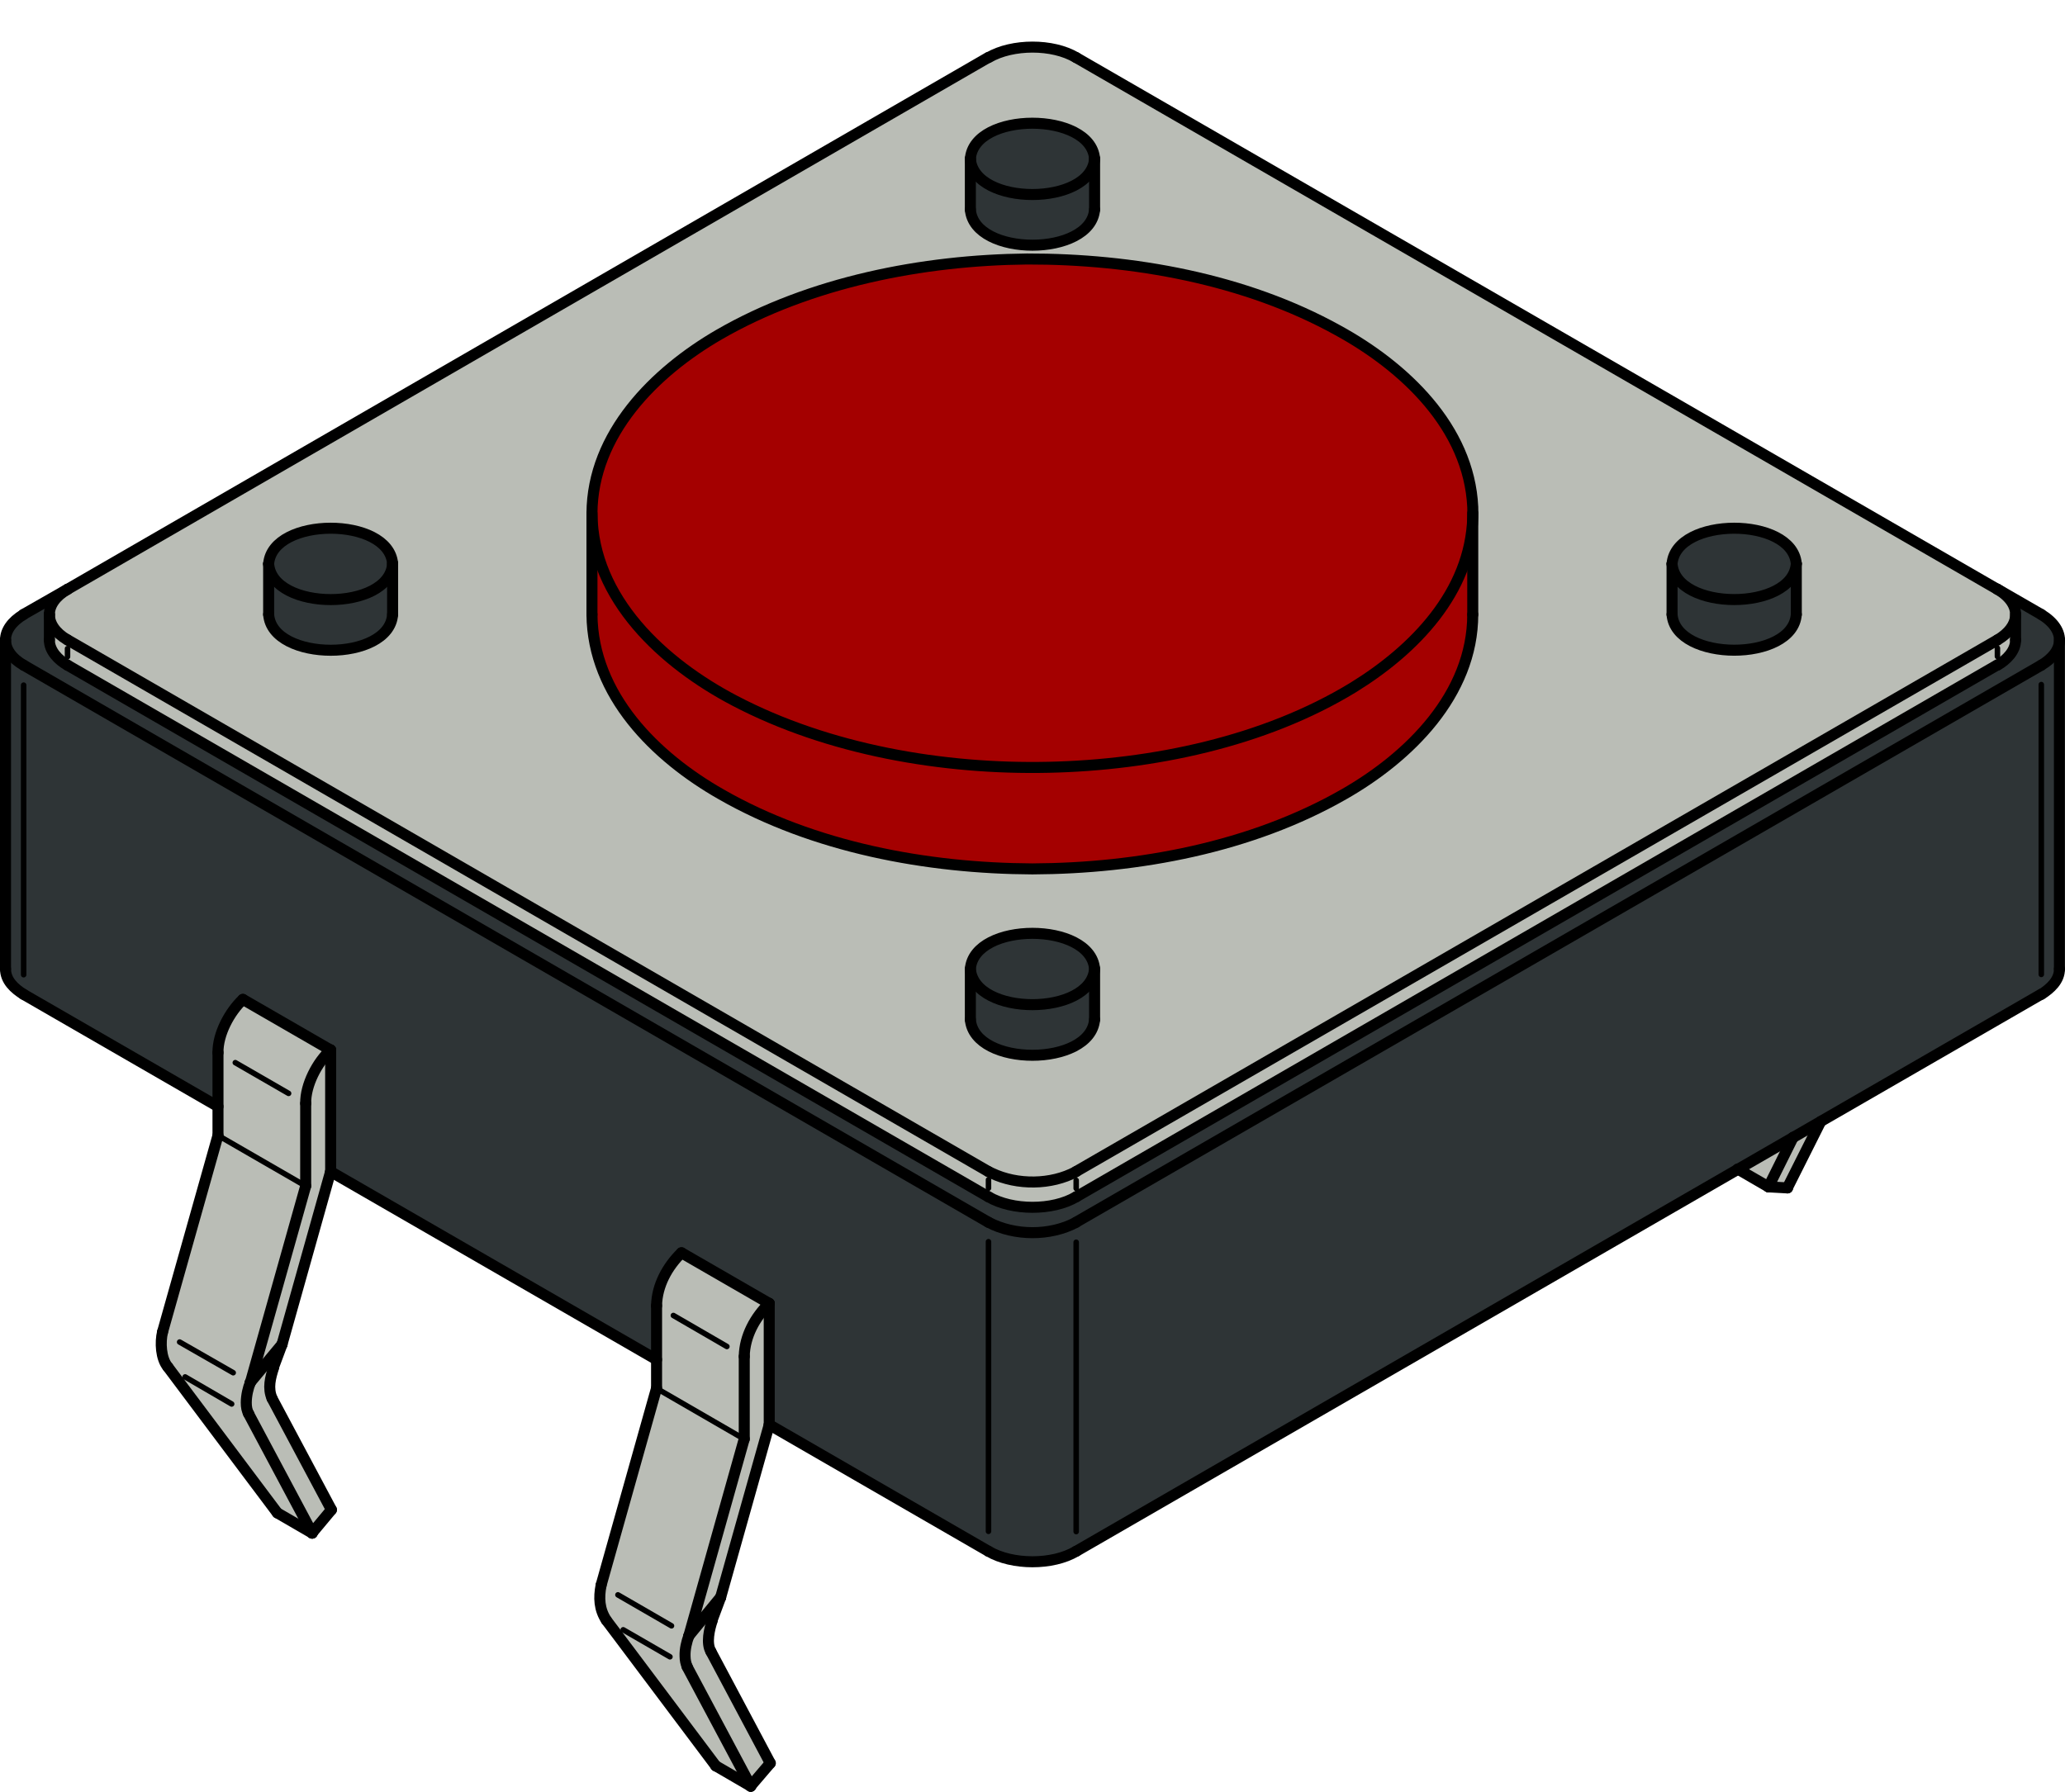 <?xml version="1.0" encoding="UTF-8" standalone="no"?>
<!-- Created with Inkscape (http://www.inkscape.org/) -->

<svg
   xmlns:dc="http://purl.org/dc/elements/1.1/"
   xmlns:cc="http://creativecommons.org/ns#"
   xmlns:rdf="http://www.w3.org/1999/02/22-rdf-syntax-ns#"
   xmlns:svg="http://www.w3.org/2000/svg"
   xmlns="http://www.w3.org/2000/svg"
   version="1.1"
   width="374.65"
   height="325.15"
   viewBox="0 0 374.65 325.15"
   id="Layer_1"
   xml:space="preserve"
   style="overflow:visible"><defs
     id="defs3651"><filter
       color-interpolation-filters="sRGB"
       id="filter4492"><feGaussianBlur
         id="feGaussianBlur4494"
         stdDeviation="5"
         result="result91" /><feComposite
         in2="result91"
         operator="over"
         in="SourceGraphic"
         id="feComposite4496" /></filter><filter
       color-interpolation-filters="sRGB"
       id="filter4498"><feGaussianBlur
         id="feGaussianBlur4500"
         stdDeviation="5"
         result="result91" /><feComposite
         in2="result91"
         operator="over"
         in="SourceGraphic"
         id="feComposite4502" /></filter></defs><path
     d="m 325.899,102.31 v 9.2 c -0.64,8.67 -21.909,8.62 -22.54,0 v -9.2 c 0.641,8.65 21.901,8.67 22.54,0 z"
     id="path3661"
     style="fill:#a06e6e" /><path
     d="m 325.899,102.27 v 0.04 c -0.64,8.67 -21.899,8.65 -22.54,0 0.721,-8.58 21.75,-8.62 22.54,-0.04 z"
     id="path3663"
     style="fill:#a06e6e" /><path
     d="m 325.899,102.31 v 9.2 c -0.64,8.67 -21.909,8.62 -22.54,0 v -9.2 c 0.641,8.65 21.901,8.67 22.54,0 z"
     id="path3665"
     style="fill:#2e3436" /><path
     d="m 325.899,102.27 v 0.04 c -0.64,8.67 -21.899,8.65 -22.54,0 0.721,-8.58 21.75,-8.62 22.54,-0.04 z"
     id="path3667"
     style="fill:#2e3436" /><path
     d="m 198.59,175.83 v 9.2 c -0.74,8.62 -21.8,8.64 -22.54,0 v -9.2 c 0.73,8.67 21.82,8.63 22.54,0 z"
     id="path3669"
     style="fill:#2e3436" /><path
     d="m 176.05,175.83 c 0.72,-8.62 21.82,-8.6 22.54,0 -0.72,8.63 -21.81,8.67 -22.54,0 z"
     id="path3671"
     style="fill:#2e3436" /><path
     d="m 267.2,93.87 v 17.64 c -0.011,14.55 -11.57,25.9 -23.4,32.64 -16.81,9.62 -37.29,13.45 -56.5,13.53 -19.19,-0.09 -39.68,-3.91 -56.46,-13.53 -11.94,-6.79 -23.31,-18.02 -23.44,-32.64 V 93.17 c 0.12,15.53 13.07,27.27 25.87,33.97 17.03,8.94 37.88,12.52 56.98,12.1 18.72,-0.4 39.149,-4.64 55.27,-14.49 11.07,-6.82 21.27,-17.28 21.68,-30.88 z"
     id="path3673"
     style="fill:#a40000;filter:url(#filter4492)" /><path
     d="m 71.23,102.31 v 9.2 c -0.59,8.66 -21.86,8.65 -22.49,0 v -9.2 c 0.64,8.66 21.88,8.67 22.49,0 z"
     id="path3675"
     style="fill:#2e3436" /><path
     d="m 71.23,102.27 v 0.04 c -0.61,8.67 -21.85,8.66 -22.49,0 0.7,-8.59 21.76,-8.61 22.49,-0.04 z"
     id="path3677"
     style="fill:#2e3436" /><path
     d="m 365.68,116.13 c 0.03,1.98 -1.66,3.66 -3.27,4.57 l -0.021,-0.04 -167.14,96.53 c -4.28,2.55 -11.61,2.52 -15.91,0 l -0.68,-0.391 0.68,-1.18 v -1.53 l 0.58,-1.2 c 4.66,2.221 10.77,2.16 15.3,-0.26 l -0.01,-0.02 167.18,-96.48 c 2.061,-1.22 3.16,-2.75 3.29,-4.3 v 4.301 z"
     id="path3679"
     style="fill:#babdb6" /><path
     d="m 59.99,190.55 -15.92,-9.189 c -2.41,2.26 -4.58,6.29 -4.52,9.67 v 9.77 l -35.26,-20.351 c -1.67,-1.05 -3.28,-2.49 -3.29,-4.62 v -59.69 c 0,1.65 1.09,3.3 3.29,4.57 L 179.34,221.81 c 4.72,2.49 11.16,2.53 15.88,0.021 l -0.01,-0.021 175.14,-101.1 c 2.061,-1.23 3.16,-2.73 3.29,-4.26 v 59.38 c 0.021,2.09 -1.66,3.57 -3.27,4.61 l -0.021,-0.03 -40.02,23.1 v 0.01 l -5.021,2.9 -9.979,5.76 -120.08,69.33 c -4.28,2.55 -11.61,2.53 -15.91,0 l -39.78,-22.97 v -22.01 l -15.92,-9.19 c -2.56,2.5 -4.45,5.93 -4.52,9.57 0,0.02 0,0.03 0,0.05 v 9.771 l -59.129,-34.121 v -0.04 -22.02 z"
     id="path3681"
     style="fill:#a06e6e" /><polygon
     points="337.69,215.57 334.26,215.38 338.719,206.42 343.74,203.52 "
     transform="translate(-13.41,2.713848e-4)"
     id="polygon3683"
     style="fill:#babdb6" /><polygon
     points="328.74,212.18 338.719,206.42 334.26,215.38 "
     transform="translate(-13.41,2.713848e-4)"
     id="polygon3685"
     style="fill:#babdb6" /><path
     d="m 198.59,28.84 v 9.2 c -0.72,8.6 -21.82,8.62 -22.54,0 v -9.2 c 0.72,8.63 21.82,8.6 22.54,0 z"
     id="path3687"
     style="fill:#a06e6e" /><path
     d="m 198.59,28.8 v 0.04 c -0.72,8.6 -21.82,8.63 -22.54,0 0.64,-8.65 21.84,-8.62 22.54,-0.04 z"
     id="path3689"
     style="fill:#a06e6e" /><path
     d="m 198.59,175.83 c -0.72,-8.6 -21.82,-8.62 -22.54,0 v 9.2 c 0.74,8.64 21.8,8.62 22.54,0 v -9.2 z M 176.05,38.04 c 0.72,8.62 21.82,8.6 22.54,0 v -9.2 -0.04 c -0.7,-8.58 -21.9,-8.61 -22.54,0.04 v 9.2 z m 189.63,73.79 c -0.13,1.55 -1.229,3.08 -3.29,4.3 l -167.18,96.48 0.01,0.02 c -4.53,2.42 -10.64,2.48 -15.3,0.26 -0.2,-0.08 -0.39,-0.18 -0.58,-0.279 L 12.2,116.08 l -0.01,0.01 c -2.16,-1.29 -3.23,-2.93 -3.23,-4.57 v -0.01 c 0,-1.65 1.1,-3.29 3.29,-4.57 l 167.09,-96.53 0.02,0.03 c 4.3,-2.51 11.62,-2.54 15.89,0.01 l 167.14,96.49 c 2.33,1.36 3.43,3.14 3.29,4.89 z M 186.34,47 c -18.94,0.2 -39.34,4.17 -55.88,13.72 -11.71,6.78 -23,18.04 -23.06,32.45 v 18.34 c 0.13,14.62 11.5,25.85 23.44,32.64 16.78,9.62 37.27,13.44 56.46,13.53 19.21,-0.08 39.69,-3.91 56.5,-13.53 11.83,-6.74 23.39,-18.09 23.4,-32.64 V 93.87 c 0.02,-0.61 0.02,-1.23 0,-1.85 -0.681,-14.5 -12.48,-25.51 -24.44,-32.06 -16.861,-9.35 -37.3,-13 -56.42,-12.96 z m 139.559,64.51 v -9.2 -0.04 c -0.79,-8.58 -21.819,-8.54 -22.54,0.04 v 9.2 c 0.631,8.62 21.901,8.67 22.54,0 z m -254.669,0 v -9.2 -0.04 c -0.73,-8.57 -21.79,-8.55 -22.49,0.04 v 9.2 c 0.63,8.65 21.9,8.66 22.49,0 z"
     id="path3691"
     style="fill:#a06e6e" /><path
     d="m 135.03,246.11 c 0.07,-3.641 1.96,-7.07 4.53,-9.58 v 22.01 l -8.81,31.31 h -0.01 l -5.76,7 10.04,-35.699 0.01,0.01 v -0.04 -14.96 c 0,-0.021 0,-0.031 0,-0.051 z"
     id="path3693"
     style="fill:#babdb6" /><path
     d="m 139.56,236.53 c -2.57,2.51 -4.46,5.939 -4.53,9.58 0,0.02 0,0.029 0,0.05 v 14.96 l -0.01,0.03 -15.9,-9.2 v -0.03 -5.189 -9.771 c 0,-0.02 0,-0.03 0,-0.05 0.07,-3.641 1.96,-7.07 4.52,-9.57 l 15.92,9.19 z"
     id="path3695"
     style="fill:#babdb6" /><path
     d="m 124.67,302.48 11.53,21.63 -0.01,0.02 -6.33,-3.68 -17.91,-23.85 1.12,-0.84 8.48,4.9 2.74,-0.101 c 0.01,0.681 0.13,1.341 0.4,1.91 l -0.02,0.011 z"
     id="path3697"
     style="fill:#babdb6" /><path
     d="m 124.98,296.85 5.76,-7 h 0.01 l -0.01,0.04 -1.56,4.181 0.04,0.02 c -0.52,1.54 -1.13,4.11 -0.24,5.62 l 10.77,20.25 -3.55,4.15 -11.53,-21.63 0.02,-0.011 c -0.27,-0.569 -0.39,-1.229 -0.4,-1.91 -0.05,-1.28 0.29,-2.65 0.69,-3.71 z"
     id="path3699"
     style="fill:#babdb6" /><path
     d="m 124.98,296.85 c -0.4,1.061 -0.74,2.431 -0.69,3.71 l -2.74,0.101 -8.48,-4.9 -1.12,0.84 -1.93,-2.56 c -1.31,-1.99 -1.41,-4.1 -0.96,-6.38 l 10.05,-35.72 0.01,0.01 15.9,9.2 -10.04,35.699 z"
     id="path3701"
     style="fill:#babdb6" /><path
     d="m 59.99,190.55 v 22.021 l -8.82,31.39 -5.73,6.87 10.02,-35.6 v -15 c -0.06,-3.341 2.09,-7.471 4.53,-9.681 z"
     id="path3703"
     style="fill:#babdb6" /><path
     d="m 44.07,181.36 15.92,9.189 c -2.44,2.21 -4.59,6.34 -4.53,9.681 v 15 l -15.91,-9.19 v -5.24 -9.77 c -0.06,-3.38 2.11,-7.41 4.52,-9.67 z"
     id="path3705"
     style="fill:#babdb6" /><path
     d="m 49.61,248.14 0.04,0.021 c -0.6,1.87 -1.1,3.72 -0.29,5.62 l 10.77,20.2 -3.5,4.199 -11.53,-21.63 0.02,-0.01 c -0.32,-0.521 -0.44,-1.23 -0.44,-2 0,-1.29 0.35,-2.73 0.73,-3.62 l 0.03,-0.09 5.73,-6.87 -1.56,4.18 z"
     id="path3707"
     style="fill:#babdb6" /><path
     d="m 45.44,250.83 -0.03,0.09 c -0.38,0.89 -0.73,2.33 -0.73,3.62 l -2.65,0.24 -8.44,-4.91 -1.14,0.86 -2,-2.671 c -1.28,-1.54 -1.41,-4.47 -0.96,-6.34 l 10.06,-35.68 15.91,9.19 -10.02,35.601 z"
     id="path3709"
     style="fill:#babdb6" /><path
     d="m 45.1,256.55 11.53,21.63 -0.01,0.021 -6.3,-3.65 -17.87,-23.821 1.14,-0.86 8.44,4.91 2.65,-0.24 c 0,0.77 0.12,1.479 0.44,2 l -0.02,0.01 z"
     id="path3711"
     style="fill:#babdb6" /><path
     d="m 8.96,111.51 v 0.01 4.61 c -0.03,1.99 1.67,3.67 3.29,4.58 l 166.41,96.09 0.68,0.391 c 4.3,2.52 11.63,2.55 15.91,0 l 167.14,-96.53 0.021,0.04 c 1.609,-0.91 3.3,-2.59 3.27,-4.57 v -4.3 c 0.141,-1.75 -0.96,-3.53 -3.29,-4.89 l 0.01,-0.02 7.95,4.59 c 2.33,1.43 3.431,3.2 3.29,4.94 -0.13,1.53 -1.229,3.03 -3.29,4.26 l -175.14,101.1 0.01,0.021 c -4.72,2.51 -11.16,2.47 -15.88,-0.021 L 4.29,120.71 c -2.2,-1.27 -3.29,-2.92 -3.29,-4.57 v -0.01 c 0,-1.65 1.09,-3.3 3.25,-4.6 l -0.01,-0.02 L 12.25,106.94 c -2.19,1.28 -3.29,2.92 -3.29,4.57 z"
     id="path3713"
     style="fill:#a06e6e" /><path
     d="m 12.2,116.08 167.14,96.53 c 0.19,0.1 0.38,0.199 0.58,0.279 l -0.58,1.2 v 1.53 l -0.68,1.18 -166.41,-96.089 c -1.62,-0.91 -3.32,-2.59 -3.29,-4.58 v -4.61 c 0,1.64 1.07,3.28 3.23,4.57 l 0.01,-0.01 z"
     id="path3715"
     style="fill:#a06e6e" /><path
     d="m 12.2,116.08 167.14,96.53 c 0.19,0.1 0.38,0.199 0.58,0.279 l -0.58,1.2 v 1.53 l -0.68,1.18 -166.41,-96.089 c -1.62,-0.91 -3.32,-2.59 -3.29,-4.58 v -4.61 c 0,1.64 1.07,3.28 3.23,4.57 l 0.01,-0.01 z"
     id="path3717"
     style="fill:#babdb6" /><path
     d="m 59.99,190.55 -15.92,-9.189 c -2.41,2.26 -4.58,6.29 -4.52,9.67 v 9.77 l -35.26,-20.351 c -1.67,-1.05 -3.28,-2.49 -3.29,-4.62 v -59.69 c 0,1.65 1.09,3.3 3.29,4.57 L 179.34,221.81 c 4.72,2.49 11.16,2.53 15.88,0.021 l -0.01,-0.021 175.14,-101.1 c 2.061,-1.23 3.16,-2.73 3.29,-4.26 v 59.38 c 0.021,2.09 -1.66,3.57 -3.27,4.61 l -0.021,-0.03 -40.02,23.1 v 0.01 l -5.021,2.9 -9.979,5.76 -120.08,69.33 c -4.28,2.55 -11.61,2.53 -15.91,0 l -39.78,-22.97 v -22.01 l -15.92,-9.19 c -2.56,2.5 -4.45,5.93 -4.52,9.57 0,0.02 0,0.03 0,0.05 v 9.771 l -59.129,-34.121 v -0.04 -22.02 z"
     id="path3719"
     style="fill:#2e3436" /><polygon
     points="337.69,215.57 334.26,215.38 338.719,206.42 343.74,203.52 "
     transform="translate(-13.41,2.713848e-4)"
     id="polygon3721"
     style="fill:#babdb6" /><polygon
     points="328.74,212.18 338.719,206.42 334.26,215.38 "
     transform="translate(-13.41,2.713848e-4)"
     id="polygon3723"
     style="fill:#babdb6" /><path
     d="m 198.59,28.84 v 9.2 c -0.72,8.6 -21.82,8.62 -22.54,0 v -9.2 c 0.72,8.63 21.82,8.6 22.54,0 z"
     id="path3725"
     style="fill:#2e3436" /><path
     d="m 198.59,28.8 v 0.04 c -0.72,8.6 -21.82,8.63 -22.54,0 0.64,-8.65 21.84,-8.62 22.54,-0.04 z"
     id="path3727"
     style="fill:#2e3436" /><path
     d="m 198.59,175.83 c -0.72,-8.6 -21.82,-8.62 -22.54,0 v 9.2 c 0.74,8.64 21.8,8.62 22.54,0 v -9.2 z M 176.05,38.04 c 0.72,8.62 21.82,8.6 22.54,0 v -9.2 -0.04 c -0.7,-8.58 -21.9,-8.61 -22.54,0.04 v 9.2 z m 189.63,73.79 c -0.13,1.55 -1.229,3.08 -3.29,4.3 l -167.18,96.48 0.01,0.02 c -4.53,2.42 -10.64,2.48 -15.3,0.26 -0.2,-0.08 -0.39,-0.18 -0.58,-0.279 L 12.2,116.08 l -0.01,0.01 c -2.16,-1.29 -3.23,-2.93 -3.23,-4.57 v -0.01 c 0,-1.65 1.1,-3.29 3.29,-4.57 l 167.09,-96.53 0.02,0.03 c 4.3,-2.51 11.62,-2.54 15.89,0.01 l 167.14,96.49 c 2.33,1.36 3.43,3.14 3.29,4.89 z M 186.34,47 c -18.94,0.2 -39.34,4.17 -55.88,13.72 -11.71,6.78 -23,18.04 -23.06,32.45 v 18.34 c 0.13,14.62 11.5,25.85 23.44,32.64 16.78,9.62 37.27,13.44 56.46,13.53 19.21,-0.08 39.69,-3.91 56.5,-13.53 11.83,-6.74 23.39,-18.09 23.4,-32.64 V 93.87 c 0.02,-0.61 0.02,-1.23 0,-1.85 -0.681,-14.5 -12.48,-25.51 -24.44,-32.06 -16.861,-9.35 -37.3,-13 -56.42,-12.96 z m 139.559,64.51 v -9.2 -0.04 c -0.79,-8.58 -21.819,-8.54 -22.54,0.04 v 9.2 c 0.631,8.62 21.901,8.67 22.54,0 z m -254.669,0 v -9.2 -0.04 c -0.73,-8.57 -21.79,-8.55 -22.49,0.04 v 9.2 c 0.63,8.65 21.9,8.66 22.49,0 z"
     id="path3729"
     style="fill:#babdb6" /><path
     d="m 135.03,246.11 c 0.07,-3.641 1.96,-7.07 4.53,-9.58 v 22.01 l -8.81,31.31 h -0.01 l -5.76,7 10.04,-35.699 0.01,0.01 v -0.04 -14.96 c 0,-0.021 0,-0.031 0,-0.051 z"
     id="path3731"
     style="fill:#babdb6" /><path
     d="m 139.56,236.53 c -2.57,2.51 -4.46,5.939 -4.53,9.58 0,0.02 0,0.029 0,0.05 v 14.96 l -0.01,0.03 -15.9,-9.2 v -0.03 -5.189 -9.771 c 0,-0.02 0,-0.03 0,-0.05 0.07,-3.641 1.96,-7.07 4.52,-9.57 l 15.92,9.19 z"
     id="path3733"
     style="fill:#babdb6" /><path
     d="m 124.67,302.48 11.53,21.63 -0.01,0.02 -6.33,-3.68 -17.91,-23.85 1.12,-0.84 8.48,4.9 2.74,-0.101 c 0.01,0.681 0.13,1.341 0.4,1.91 l -0.02,0.011 z"
     id="path3735"
     style="fill:#babdb6" /><path
     d="m 124.98,296.85 5.76,-7 h 0.01 l -0.01,0.04 -1.56,4.181 0.04,0.02 c -0.52,1.54 -1.13,4.11 -0.24,5.62 l 10.77,20.25 -3.55,4.15 -11.53,-21.63 0.02,-0.011 c -0.27,-0.569 -0.39,-1.229 -0.4,-1.91 -0.05,-1.28 0.29,-2.65 0.69,-3.71 z"
     id="path3737"
     style="fill:#babdb6" /><path
     d="m 59.99,190.55 v 22.021 l -8.82,31.39 -5.73,6.87 10.02,-35.6 v -15 c -0.06,-3.341 2.09,-7.471 4.53,-9.681 z"
     id="path3739"
     style="fill:#babdb6" /><path
     d="m 124.98,296.85 c -0.4,1.061 -0.74,2.431 -0.69,3.71 l -2.74,0.101 -8.48,-4.9 -1.12,0.84 -1.93,-2.56 c -1.31,-1.99 -1.41,-4.1 -0.96,-6.38 l 10.05,-35.72 0.01,0.01 15.9,9.2 -10.04,35.699 z"
     id="path3741"
     style="fill:#babdb6" /><path
     d="m 44.07,181.36 15.92,9.189 c -2.44,2.21 -4.59,6.34 -4.53,9.681 v 15 l -15.91,-9.19 v -5.24 -9.77 c -0.06,-3.38 2.11,-7.41 4.52,-9.67 z"
     id="path3743"
     style="fill:#babdb6" /><path
     d="m 49.61,248.14 0.04,0.021 c -0.6,1.87 -1.1,3.72 -0.29,5.62 l 10.77,20.2 -3.5,4.199 -11.53,-21.63 0.02,-0.01 c -0.32,-0.521 -0.44,-1.23 -0.44,-2 0,-1.29 0.35,-2.73 0.73,-3.62 l 0.03,-0.09 5.73,-6.87 -1.56,4.18 z"
     id="path3745"
     style="fill:#babdb6" /><path
     d="m 45.44,250.83 -0.03,0.09 c -0.38,0.89 -0.73,2.33 -0.73,3.62 l -2.65,0.24 -8.44,-4.91 -1.14,0.86 -2,-2.671 c -1.28,-1.54 -1.41,-4.47 -0.96,-6.34 l 10.06,-35.68 15.91,9.19 -10.02,35.601 z"
     id="path3747"
     style="fill:#babdb6" /><path
     d="m 45.1,256.55 11.53,21.63 -0.01,0.021 -6.3,-3.65 -17.87,-23.821 1.14,-0.86 8.44,4.91 2.65,-0.24 c 0,0.77 0.12,1.479 0.44,2 l -0.02,0.01 z"
     id="path3749"
     style="fill:#babdb6" /><path
     d="m 8.96,111.51 v 0.01 4.61 c -0.03,1.99 1.67,3.67 3.29,4.58 l 166.41,96.09 0.68,0.391 c 4.3,2.52 11.63,2.55 15.91,0 l 167.14,-96.53 0.021,0.04 c 1.609,-0.91 3.3,-2.59 3.27,-4.57 v -4.3 c 0.141,-1.75 -0.96,-3.53 -3.29,-4.89 l 0.01,-0.02 7.95,4.59 c 2.33,1.43 3.431,3.2 3.29,4.94 -0.13,1.53 -1.229,3.03 -3.29,4.26 l -175.14,101.1 0.01,0.021 c -4.72,2.51 -11.16,2.47 -15.88,-0.021 L 4.29,120.71 c -2.2,-1.27 -3.29,-2.92 -3.29,-4.57 v -0.01 c 0,-1.65 1.09,-3.3 3.25,-4.6 l -0.01,-0.02 L 12.25,106.94 c -2.19,1.28 -3.29,2.92 -3.29,4.57 z"
     id="path3751"
     style="fill:#2e3436" /><path
     d="m 267.2,92.02 c 0.02,0.62 0.02,1.24 0,1.85 -0.41,13.6 -10.61,24.06 -21.681,30.88 -16.12,9.85 -36.55,14.09 -55.27,14.49 -19.1,0.42 -39.95,-3.16 -56.98,-12.1 -12.8,-6.7 -25.75,-18.44 -25.87,-33.97 0.06,-14.41 11.35,-25.67 23.06,-32.45 16.54,-9.55 36.94,-13.52 55.88,-13.72 19.12,-0.04 39.56,3.61 56.42,12.96 11.961,6.55 23.76,17.56 24.441,32.06 z"
     id="path3753"
     style="fill:#a40000;filter:url(#filter4498)" /><g
     transform="translate(-13.41,2.713848e-4)"
     id="g3755"><line
       style="fill:none;stroke:#000000;stroke-width:2;stroke-linecap:round;stroke-linejoin:round;stroke-miterlimit:10"
       id="line3757"
       y2="212.57"
       x2="73.4"
       y1="243.96"
       x1="64.58"
       stroke-miterlimit="10" /><line
       style="fill:none;stroke:#000000;stroke-width:2;stroke-linecap:round;stroke-linejoin:round;stroke-miterlimit:10"
       id="line3759"
       y2="111.51"
       x2="120.81"
       y1="93.17"
       x1="120.81"
       stroke-miterlimit="10" /><line
       style="fill:none;stroke:#000000;stroke-width:2;stroke-linecap:round;stroke-linejoin:round;stroke-miterlimit:10"
       id="line3761"
       y2="111.51"
       x2="62.15"
       y1="102.31"
       x1="62.15"
       stroke-miterlimit="10" /><line
       style="fill:none;stroke:#000000;stroke-width:2;stroke-linecap:round;stroke-linejoin:round;stroke-miterlimit:10"
       id="line3763"
       y2="38.04"
       x2="189.46"
       y1="28.84"
       x1="189.46"
       stroke-miterlimit="10" /><line
       style="fill:none;stroke:#000000;stroke-width:2;stroke-linecap:round;stroke-linejoin:round;stroke-miterlimit:10"
       id="line3765"
       y2="111.51"
       x2="316.769"
       y1="102.31"
       x1="316.769"
       stroke-miterlimit="10" /><line
       style="fill:none;stroke:#000000;stroke-width:2;stroke-linecap:round;stroke-linejoin:round;stroke-miterlimit:10"
       id="line3767"
       y2="185.03"
       x2="189.46"
       y1="175.83"
       x1="189.46"
       stroke-miterlimit="10" /><line
       style="fill:none;stroke:#000000;stroke-width:2;stroke-linecap:round;stroke-linejoin:round;stroke-miterlimit:10"
       id="line3769"
       y2="215.57"
       x2="337.69"
       y1="203.52"
       x1="343.74"
       stroke-miterlimit="10" /><polyline
       style="fill:none;stroke:#000000;stroke-width:2;stroke-linecap:round;stroke-linejoin:round;stroke-miterlimit:10"
       id="polyline3771"
       points="    43.86,248.06 45.86,250.73 63.73,274.55   "
       stroke-miterlimit="10" /><polyline
       style="fill:none;stroke:#000000;stroke-width:2;stroke-linecap:round;stroke-linejoin:round;stroke-miterlimit:10"
       id="polyline3773"
       points="    152.97,258.54 144.16,289.85 144.15,289.89   "
       stroke-miterlimit="10" /><polyline
       style="fill:none;stroke:#000000;stroke-width:2;stroke-linecap:round;stroke-linejoin:round;stroke-miterlimit:10"
       id="polyline3775"
       points="    334.26,215.38 337.69,215.57 337.74,215.57   "
       stroke-miterlimit="10" /><polyline
       style="fill:none;stroke:#000000;stroke-width:2;stroke-linecap:round;stroke-linejoin:round;stroke-miterlimit:10"
       id="polyline3777"
       points="    334.26,215.38 338.719,206.42 338.74,206.37   "
       stroke-miterlimit="10" /><polyline
       style="fill:none;stroke:#000000;stroke-width:2;stroke-linecap:round;stroke-linejoin:round;stroke-miterlimit:10"
       id="polyline3779"
       points="    138.39,296.85 148.43,261.15 148.44,261.12   "
       stroke-miterlimit="10" /><polyline
       style="fill:none;stroke:#000000;stroke-width:2;stroke-linecap:round;stroke-linejoin:round;stroke-miterlimit:10"
       id="polyline3781"
       points="    148.44,261.16 148.44,261.12 148.44,246.16   "
       stroke-miterlimit="10" /><path
       d="m 148.44,246.16 c 0,-0.021 0,-0.03 0,-0.05 0.07,-3.641 1.96,-7.07 4.53,-9.58"
       id="path3783"
       style="fill:none;stroke:#000000;stroke-width:2;stroke-linecap:round;stroke-linejoin:round;stroke-miterlimit:10" /><line
       style="fill:none;stroke:#000000;stroke-width:2;stroke-linecap:round;stroke-linejoin:round;stroke-miterlimit:10"
       id="line3785"
       y2="258.54"
       x2="152.97"
       y1="236.53"
       x1="152.97"
       stroke-miterlimit="10" /><path
       d="m 42.9,241.72 c -0.45,1.87 -0.32,4.8 0.96,6.34"
       id="path3787"
       style="fill:none;stroke:#000000;stroke-width:2;stroke-linecap:round;stroke-linejoin:round;stroke-miterlimit:10" /><polyline
       style="fill:none;stroke:#000000;stroke-width:2;stroke-linecap:round;stroke-linejoin:round;stroke-miterlimit:10"
       id="polyline3789"
       points="    122.47,287.66 132.52,251.94 132.53,251.92   "
       stroke-miterlimit="10" /><polyline
       style="fill:none;stroke:#000000;stroke-width:2;stroke-linecap:round;stroke-linejoin:round;stroke-miterlimit:10"
       id="polyline3791"
       points="    132.53,251.97 132.53,251.95 132.53,251.92 132.53,246.73 132.53,236.96   "
       stroke-miterlimit="10" /><path
       d="m 132.53,236.96 c 0,-0.02 0,-0.03 0,-0.05 0.07,-3.641 1.96,-7.07 4.52,-9.57"
       id="path3793"
       style="fill:none;stroke:#000000;stroke-width:2;stroke-linecap:round;stroke-linejoin:round;stroke-miterlimit:10" /><line
       style="fill:none;stroke:#000000;stroke-linecap:round;stroke-linejoin:round;stroke-miterlimit:10"
       id="line3795"
       y2="289.42"
       x2="125.52"
       y1="295.04"
       x1="135.24"
       stroke-miterlimit="10" /><polyline
       style="fill:none;stroke:#000000;stroke-linecap:round;stroke-linejoin:round;stroke-miterlimit:10"
       id="polyline3797"
       points="    148.44,261.16 148.43,261.15 132.53,251.95 132.52,251.94 132.48,251.92   "
       stroke-miterlimit="10" /><line
       style="fill:none;stroke:#000000;stroke-linecap:round;stroke-linejoin:round;stroke-miterlimit:10"
       id="line3799"
       y2="238.72"
       x2="135.58"
       y1="244.35"
       x1="145.29"
       stroke-miterlimit="10" /><polyline
       style="fill:none;stroke:#000000;stroke-width:2;stroke-linecap:round;stroke-linejoin:round;stroke-miterlimit:10"
       id="polyline3801"
       points="    334.26,215.38 328.74,212.18 328.679,212.14   "
       stroke-miterlimit="10" /><polyline
       style="fill:none;stroke:#000000;stroke-width:2;stroke-linecap:round;stroke-linejoin:round;stroke-miterlimit:10"
       id="polyline3803"
       points="    63.73,274.55 70.03,278.2 70.06,278.22   "
       stroke-miterlimit="10" /><line
       style="fill:none;stroke:#000000;stroke-linecap:round;stroke-linejoin:round;stroke-miterlimit:10"
       id="line3805"
       y2="254.78"
       x2="55.44"
       y1="249.87"
       x1="47"
       stroke-miterlimit="10" /><line
       style="fill:none;stroke:#000000;stroke-width:2;stroke-linecap:round;stroke-linejoin:round;stroke-miterlimit:10"
       id="line3807"
       y2="281.51"
       x2="192.75"
       y1="258.54"
       x1="152.97"
       stroke-miterlimit="10" /><line
       style="fill:none;stroke:#000000;stroke-width:2;stroke-linecap:round;stroke-linejoin:round;stroke-miterlimit:10"
       id="line3809"
       y2="236.53"
       x2="152.97"
       y1="227.34"
       x1="137.05"
       stroke-miterlimit="10" /><line
       style="fill:none;stroke:#000000;stroke-width:2;stroke-linecap:round;stroke-linejoin:round;stroke-miterlimit:10"
       id="line3811"
       y2="221.81"
       x2="192.75"
       y1="120.71"
       x1="17.7"
       stroke-miterlimit="10" /><line
       style="fill:none;stroke:#000000;stroke-linecap:round;stroke-linejoin:round;stroke-miterlimit:10"
       id="line3813"
       y2="176.88"
       x2="17.7"
       y1="124.33"
       x1="17.7"
       stroke-miterlimit="10" /><line
       style="fill:none;stroke:#000000;stroke-width:2;stroke-linecap:round;stroke-linejoin:round;stroke-miterlimit:10"
       id="line3815"
       y2="200.8"
       x2="52.96"
       y1="180.45"
       x1="17.7"
       stroke-miterlimit="10" /><path
       d="m 17.7,180.45 c -1.67,-1.05 -3.28,-2.49 -3.29,-4.62"
       id="path3817"
       style="fill:none;stroke:#000000;stroke-width:2;stroke-linecap:round;stroke-linejoin:round;stroke-miterlimit:10" /><path
       d="m 14.41,116.14 c 0,1.65 1.09,3.3 3.29,4.57"
       id="path3819"
       style="fill:none;stroke:#000000;stroke-width:2;stroke-linecap:round;stroke-linejoin:round;stroke-miterlimit:10" /><path
       d="m 17.7,111.51 c -0.01,0.01 -0.03,0.02 -0.04,0.02 -2.16,1.3 -3.25,2.95 -3.25,4.6"
       id="path3821"
       style="fill:none;stroke:#000000;stroke-width:2;stroke-linecap:round;stroke-linejoin:round;stroke-miterlimit:10" /><path
       d="m 122.47,287.66 c -0.45,2.28 -0.35,4.39 0.96,6.38"
       id="path3823"
       style="fill:none;stroke:#000000;stroke-width:2;stroke-linecap:round;stroke-linejoin:round;stroke-miterlimit:10" /><polyline
       style="fill:none;stroke:#000000;stroke-width:2;stroke-linecap:round;stroke-linejoin:round;stroke-miterlimit:10"
       id="polyline3825"
       points="    123.43,294.04 125.36,296.6 143.27,320.45 143.29,320.48   "
       stroke-miterlimit="10" /><line
       style="fill:none;stroke:#000000;stroke-linecap:round;stroke-linejoin:round;stroke-miterlimit:10"
       id="line3827"
       y2="119.18"
       x2="25.66"
       y1="117.7"
       x1="25.66"
       stroke-miterlimit="10" /><polyline
       style="fill:none;stroke:#000000;stroke-width:2;stroke-linecap:round;stroke-linejoin:round;stroke-miterlimit:10"
       id="polyline3829"
       points="    25.66,120.71 192.07,216.8 192.75,217.19   "
       stroke-miterlimit="10" /><line
       style="fill:none;stroke:#000000;stroke-width:2;stroke-linecap:round;stroke-linejoin:round;stroke-miterlimit:10"
       id="line3831"
       y2="10.41"
       x2="192.75"
       y1="106.94"
       x1="25.66"
       stroke-miterlimit="10" /><path
       d="m 22.37,111.52 c 0,1.64 1.07,3.28 3.23,4.57 0.02,0.02 0.04,0.03 0.06,0.04"
       id="path3833"
       style="fill:none;stroke:#000000;stroke-width:2;stroke-linecap:round;stroke-linejoin:round;stroke-miterlimit:10" /><path
       d="m 25.66,106.94 c -2.19,1.28 -3.29,2.92 -3.29,4.57"
       id="path3835"
       style="fill:none;stroke:#000000;stroke-width:2;stroke-linecap:round;stroke-linejoin:round;stroke-miterlimit:10" /><path
       d="m 25.66,120.71 c -1.62,-0.91 -3.32,-2.59 -3.29,-4.58"
       id="path3837"
       style="fill:none;stroke:#000000;stroke-width:2;stroke-linecap:round;stroke-linejoin:round;stroke-miterlimit:10" /><line
       style="fill:none;stroke:#000000;stroke-linecap:round;stroke-linejoin:round;stroke-miterlimit:10"
       id="line3839"
       y2="214.09"
       x2="192.75"
       y1="215.62"
       x1="192.75"
       stroke-miterlimit="10" /><line
       style="fill:none;stroke:#000000;stroke-width:2;stroke-linecap:round;stroke-linejoin:round;stroke-miterlimit:10"
       id="line3841"
       y2="116.08"
       x2="25.61"
       y1="212.61"
       x1="192.75"
       stroke-miterlimit="10" /><path
       d="m 192.75,212.61 c 0.19,0.1 0.38,0.199 0.58,0.279 4.66,2.221 10.77,2.16 15.3,-0.26 0.01,-0.01 0.021,-0.01 0.03,-0.02"
       id="path3843"
       style="fill:none;stroke:#000000;stroke-width:2;stroke-linecap:round;stroke-linejoin:round;stroke-miterlimit:10" /><line
       style="fill:none;stroke:#000000;stroke-linecap:round;stroke-linejoin:round;stroke-miterlimit:10"
       id="line3845"
       y2="215.66"
       x2="208.66"
       y1="214.19"
       x1="208.66"
       stroke-miterlimit="10" /><line
       style="fill:none;stroke:#000000;stroke-width:2;stroke-linecap:round;stroke-linejoin:round;stroke-miterlimit:10"
       id="line3847"
       y2="120.66"
       x2="375.8"
       y1="217.19"
       x1="208.66"
       stroke-miterlimit="10" /><path
       d="m 208.66,217.19 c -4.28,2.55 -11.61,2.52 -15.91,0"
       id="path3849"
       style="fill:none;stroke:#000000;stroke-width:2;stroke-linecap:round;stroke-linejoin:round;stroke-miterlimit:10" /><line
       style="fill:none;stroke:#000000;stroke-linecap:round;stroke-linejoin:round;stroke-miterlimit:10"
       id="line3851"
       y2="117.61"
       x2="375.8"
       y1="119.13"
       x1="375.8"
       stroke-miterlimit="10" /><line
       style="fill:none;stroke:#000000;stroke-width:2;stroke-linecap:round;stroke-linejoin:round;stroke-miterlimit:10"
       id="line3853"
       y2="212.61"
       x2="208.62"
       y1="116.13"
       x1="375.8"
       stroke-miterlimit="10" /><path
       d="m 375.8,116.13 c 2.061,-1.22 3.16,-2.75 3.29,-4.3 0.141,-1.75 -0.96,-3.53 -3.29,-4.89"
       id="path3855"
       style="fill:none;stroke:#000000;stroke-width:2;stroke-linecap:round;stroke-linejoin:round;stroke-miterlimit:10" /><path
       d="m 379.09,116.13 c 0.03,1.98 -1.66,3.66 -3.27,4.57 -0.011,0 -0.011,0.01 -0.021,0.01"
       id="path3857"
       style="fill:none;stroke:#000000;stroke-width:2;stroke-linecap:round;stroke-linejoin:round;stroke-miterlimit:10" /><line
       style="fill:none;stroke:#000000;stroke-width:2;stroke-linecap:round;stroke-linejoin:round;stroke-miterlimit:10"
       id="line3859"
       y2="106.94"
       x2="375.8"
       y1="10.45"
       x1="208.66"
       stroke-miterlimit="10" /><path
       d="m 208.66,10.45 c -4.271,-2.55 -11.59,-2.52 -15.89,-0.01 -0.01,0 -0.01,0.01 -0.02,0.01"
       id="path3861"
       style="fill:none;stroke:#000000;stroke-width:2;stroke-linecap:round;stroke-linejoin:round;stroke-miterlimit:10" /><polyline
       style="fill:none;stroke:#000000;stroke-width:2;stroke-linecap:round;stroke-linejoin:round;stroke-miterlimit:10"
       id="polyline3863"
       points="    208.66,281.51 328.74,212.18 338.719,206.42 343.74,203.52 343.74,203.51 383.76,180.41   "
       stroke-miterlimit="10" /><polyline
       style="fill:none;stroke:#000000;stroke-width:2;stroke-linecap:round;stroke-linejoin:round;stroke-miterlimit:10"
       id="polyline3865"
       points="    14.41,116.13 14.41,116.14 14.41,175.83   "
       stroke-miterlimit="10" /><line
       style="fill:none;stroke:#000000;stroke-linecap:round;stroke-linejoin:round;stroke-miterlimit:10"
       id="line3867"
       y2="277.94"
       x2="208.66"
       y1="225.43"
       x1="208.66"
       stroke-miterlimit="10" /><path
       d="m 208.66,281.51 c -4.28,2.55 -11.61,2.53 -15.91,0"
       id="path3869"
       style="fill:none;stroke:#000000;stroke-width:2;stroke-linecap:round;stroke-linejoin:round;stroke-miterlimit:10" /><line
       style="fill:none;stroke:#000000;stroke-linecap:round;stroke-linejoin:round;stroke-miterlimit:10"
       id="line3871"
       y2="225.33"
       x2="192.75"
       y1="277.89"
       x1="192.75"
       stroke-miterlimit="10" /><path
       d="m 192.75,221.81 c 4.72,2.49 11.16,2.53 15.88,0.021 0.01,-0.01 0.021,-0.01 0.03,-0.021"
       id="path3873"
       style="fill:none;stroke:#000000;stroke-width:2;stroke-linecap:round;stroke-linejoin:round;stroke-miterlimit:10" /><polyline
       style="fill:none;stroke:#000000;stroke-width:2;stroke-linecap:round;stroke-linejoin:round;stroke-miterlimit:10"
       id="polyline3875"
       points="    22.37,111.51 22.37,111.52 22.37,116.13   "
       stroke-miterlimit="10" /><polyline
       style="fill:none;stroke:#000000;stroke-width:2;stroke-linecap:round;stroke-linejoin:round;stroke-miterlimit:10"
       id="polyline3877"
       points="    383.76,111.51 375.809,106.92 375.76,106.89   "
       stroke-miterlimit="10" /><path
       d="m 387.05,175.83 c 0.021,2.09 -1.66,3.57 -3.27,4.61 -0.011,0 -0.011,0.01 -0.021,0.01"
       id="path3879"
       style="fill:none;stroke:#000000;stroke-width:2;stroke-linecap:round;stroke-linejoin:round;stroke-miterlimit:10" /><line
       style="fill:none;stroke:#000000;stroke-linecap:round;stroke-linejoin:round;stroke-miterlimit:10"
       id="line3881"
       y2="124.23"
       x2="383.76"
       y1="176.83"
       x1="383.76"
       stroke-miterlimit="10" /><line
       style="fill:none;stroke:#000000;stroke-width:2;stroke-linecap:round;stroke-linejoin:round;stroke-miterlimit:10"
       id="line3883"
       y2="221.81"
       x2="208.62"
       y1="120.71"
       x1="383.76"
       stroke-miterlimit="10" /><path
       d="m 383.76,120.71 c 2.061,-1.23 3.16,-2.73 3.29,-4.26 0.141,-1.74 -0.96,-3.51 -3.29,-4.94"
       id="path3885"
       style="fill:none;stroke:#000000;stroke-width:2;stroke-linecap:round;stroke-linejoin:round;stroke-miterlimit:10" /><line
       style="fill:none;stroke:#000000;stroke-width:2;stroke-linecap:round;stroke-linejoin:round;stroke-miterlimit:10"
       id="line3887"
       y2="111.51"
       x2="17.65"
       y1="106.94"
       x1="25.66"
       stroke-miterlimit="10" /><polyline
       style="fill:none;stroke:#000000;stroke-width:2;stroke-linecap:round;stroke-linejoin:round;stroke-miterlimit:10"
       id="polyline3889"
       points="    379.09,116.13 379.09,111.83 379.09,111.46   "
       stroke-miterlimit="10" /><polyline
       style="fill:none;stroke:#000000;stroke-width:2;stroke-linecap:round;stroke-linejoin:round;stroke-miterlimit:10"
       id="polyline3891"
       points="    149.63,324.15 149.61,324.11 138.08,302.48 138.05,302.43   "
       stroke-miterlimit="10" /><line
       style="fill:none;stroke:#000000;stroke-width:2;stroke-linecap:round;stroke-linejoin:round;stroke-miterlimit:10"
       id="line3893"
       y2="289.85"
       x2="144.15"
       y1="296.85"
       x1="138.39"
       stroke-miterlimit="10" /><polyline
       style="fill:none;stroke:#000000;stroke-width:2;stroke-linecap:round;stroke-linejoin:round;stroke-miterlimit:10"
       id="polyline3895"
       points="    52.96,191.03 52.96,200.8 52.96,206.04   "
       stroke-miterlimit="10" /><path
       d="m 57.48,181.36 c -2.41,2.26 -4.58,6.29 -4.52,9.67"
       id="path3897"
       style="fill:none;stroke:#000000;stroke-width:2;stroke-linecap:round;stroke-linejoin:round;stroke-miterlimit:10" /><line
       style="fill:none;stroke:#000000;stroke-width:2;stroke-linecap:round;stroke-linejoin:round;stroke-miterlimit:10"
       id="line3899"
       y2="241.72"
       x2="42.9"
       y1="206.04"
       x1="52.96"
       stroke-miterlimit="10" /><polyline
       style="fill:none;stroke:#000000;stroke-width:2;stroke-linecap:round;stroke-linejoin:round;stroke-miterlimit:10"
       id="polyline3901"
       points="    387.05,175.83 387.05,116.45 387.05,116.08   "
       stroke-miterlimit="10" /><polyline
       style="fill:none;stroke:#000000;stroke-width:2;stroke-linecap:round;stroke-linejoin:round;stroke-miterlimit:10"
       id="polyline3903"
       points="    153.16,319.96 149.61,324.11 149.6,324.13 149.58,324.15   "
       stroke-miterlimit="10" /><path
       d="m 138.1,302.47 c -0.27,-0.569 -0.39,-1.229 -0.4,-1.91 -0.05,-1.279 0.29,-2.649 0.69,-3.71"
       id="path3905"
       style="fill:none;stroke:#000000;stroke-width:2;stroke-linecap:round;stroke-linejoin:round;stroke-miterlimit:10" /><path
       d="m 142.63,294.09 c -0.52,1.54 -1.13,4.11 -0.24,5.62"
       id="path3907"
       style="fill:none;stroke:#000000;stroke-width:2;stroke-linecap:round;stroke-linejoin:round;stroke-miterlimit:10" /><polyline
       style="fill:none;stroke:#000000;stroke-width:2;stroke-linecap:round;stroke-linejoin:round;stroke-miterlimit:10"
       id="polyline3909"
       points="    144.15,289.89 142.59,294.07 142.58,294.09   "
       stroke-miterlimit="10" /><line
       style="fill:none;stroke:#000000;stroke-width:2;stroke-linecap:round;stroke-linejoin:round;stroke-miterlimit:10"
       id="line3911"
       y2="319.96"
       x2="153.16"
       y1="299.71"
       x1="142.39"
       stroke-miterlimit="10" /><polyline
       style="fill:none;stroke:#000000;stroke-width:2;stroke-linecap:round;stroke-linejoin:round;stroke-miterlimit:10"
       id="polyline3913"
       points="    73.4,212.61 73.4,212.57 73.4,190.55 73.4,190.51   "
       stroke-miterlimit="10" /><path
       d="m 73.4,190.55 c -2.44,2.21 -4.59,6.34 -4.53,9.681"
       id="path3915"
       style="fill:none;stroke:#000000;stroke-width:2;stroke-linecap:round;stroke-linejoin:round;stroke-miterlimit:10" /><line
       style="fill:none;stroke:#000000;stroke-width:2;stroke-linecap:round;stroke-linejoin:round;stroke-miterlimit:10"
       id="line3917"
       y2="215.23"
       x2="68.87"
       y1="200.23"
       x1="68.87"
       stroke-miterlimit="10" /><polyline
       style="fill:none;stroke:#000000;stroke-width:2;stroke-linecap:round;stroke-linejoin:round;stroke-miterlimit:10"
       id="polyline3919"
       points="    68.87,215.23 58.85,250.83 58.82,250.92   "
       stroke-miterlimit="10" /><line
       style="fill:none;stroke:#000000;stroke-linecap:round;stroke-linejoin:round;stroke-miterlimit:10"
       id="line3921"
       y2="249.11"
       x2="55.72"
       y1="243.54"
       x1="46"
       stroke-miterlimit="10" /><line
       style="fill:none;stroke:#000000;stroke-linecap:round;stroke-linejoin:round;stroke-miterlimit:10"
       id="line3923"
       y2="215.23"
       x2="68.87"
       y1="206.04"
       x1="52.96"
       stroke-miterlimit="10" /><line
       style="fill:none;stroke:#000000;stroke-linecap:round;stroke-linejoin:round;stroke-miterlimit:10"
       id="line3925"
       y2="198.42"
       x2="65.77"
       y1="192.84"
       x1="56.1"
       stroke-miterlimit="10" /><path
       d="M 120.81,93.17 C 120.87,78.76 132.16,67.5 143.87,60.72 160.41,51.17 180.81,47.2 199.75,47 c 19.12,-0.04 39.56,3.61 56.42,12.96 11.96,6.55 23.76,17.56 24.44,32.06 0.02,0.62 0.02,1.24 0,1.85 -0.41,13.6 -10.61,24.06 -21.681,30.88 -16.12,9.85 -36.55,14.09 -55.27,14.49 -19.1,0.42 -39.95,-3.16 -56.98,-12.1 C 133.88,120.44 120.93,108.7 120.81,93.17"
       id="path3927"
       style="fill:none;stroke:#000000;stroke-width:2;stroke-linecap:round;stroke-linejoin:round;stroke-miterlimit:10" /><path
       d="m 120.81,111.51 c 0.13,14.62 11.5,25.85 23.44,32.64 16.78,9.62 37.27,13.44 56.46,13.53 19.21,-0.08 39.69,-3.91 56.5,-13.53 11.83,-6.74 23.39,-18.09 23.4,-32.64"
       id="path3929"
       style="fill:none;stroke:#000000;stroke-width:2;stroke-linecap:round;stroke-linejoin:round;stroke-miterlimit:10" /><path
       d="m 84.64,102.31 c -0.61,8.67 -21.85,8.66 -22.49,0"
       id="path3931"
       style="fill:none;stroke:#000000;stroke-width:2;stroke-linecap:round;stroke-linejoin:round;stroke-miterlimit:10" /><path
       d="m 62.15,102.31 c 0.7,-8.59 21.76,-8.61 22.49,-0.04"
       id="path3933"
       style="fill:none;stroke:#000000;stroke-width:2;stroke-linecap:round;stroke-linejoin:round;stroke-miterlimit:10" /><path
       d="m 62.15,111.51 c 0.63,8.65 21.9,8.66 22.49,0"
       id="path3935"
       style="fill:none;stroke:#000000;stroke-width:2;stroke-linecap:round;stroke-linejoin:round;stroke-miterlimit:10" /><path
       d="m 212,28.84 c -0.72,8.6 -21.82,8.63 -22.54,0"
       id="path3937"
       style="fill:none;stroke:#000000;stroke-width:2;stroke-linecap:round;stroke-linejoin:round;stroke-miterlimit:10" /><path
       d="M 189.46,28.84 C 190.1,20.19 211.3,20.22 212,28.8"
       id="path3939"
       style="fill:none;stroke:#000000;stroke-width:2;stroke-linecap:round;stroke-linejoin:round;stroke-miterlimit:10" /><path
       d="m 189.46,38.04 c 0.72,8.62 21.82,8.6 22.54,0"
       id="path3941"
       style="fill:none;stroke:#000000;stroke-width:2;stroke-linecap:round;stroke-linejoin:round;stroke-miterlimit:10" /><path
       d="m 339.309,102.31 c -0.64,8.67 -21.899,8.65 -22.54,0"
       id="path3943"
       style="fill:none;stroke:#000000;stroke-width:2;stroke-linecap:round;stroke-linejoin:round;stroke-miterlimit:10" /><path
       d="m 316.769,102.31 c 0.721,-8.58 21.75,-8.62 22.54,-0.04"
       id="path3945"
       style="fill:none;stroke:#000000;stroke-width:2;stroke-linecap:round;stroke-linejoin:round;stroke-miterlimit:10" /><line
       style="fill:none;stroke:#000000;stroke-width:2;stroke-linecap:round;stroke-linejoin:round;stroke-miterlimit:10"
       id="line3947"
       y2="246.73"
       x2="132.53"
       y1="212.61"
       x1="73.4"
       stroke-miterlimit="10" /><polyline
       style="fill:none;stroke:#000000;stroke-width:2;stroke-linecap:round;stroke-linejoin:round;stroke-miterlimit:10"
       id="polyline3949"
       points="    149.63,324.15 149.6,324.13 143.27,320.45 143.25,320.44   "
       stroke-miterlimit="10" /><line
       style="fill:none;stroke:#000000;stroke-linecap:round;stroke-linejoin:round;stroke-miterlimit:10"
       id="line3951"
       y2="295.76"
       x2="126.48"
       y1="300.66"
       x1="134.96"
       stroke-miterlimit="10" /><line
       style="fill:none;stroke:#000000;stroke-width:2;stroke-linecap:round;stroke-linejoin:round;stroke-miterlimit:10"
       id="line3953"
       y2="190.55"
       x2="73.4"
       y1="181.36"
       x1="57.48"
       stroke-miterlimit="10" /><path
       d="m 316.769,111.51 c 0.631,8.62 21.9,8.67 22.54,0"
       id="path3955"
       style="fill:none;stroke:#000000;stroke-width:2;stroke-linecap:round;stroke-linejoin:round;stroke-miterlimit:10" /><path
       d="m 189.46,175.83 c 0.72,-8.62 21.82,-8.6 22.54,0 -0.72,8.63 -21.81,8.67 -22.54,0"
       id="path3957"
       style="fill:none;stroke:#000000;stroke-width:2;stroke-linecap:round;stroke-linejoin:round;stroke-miterlimit:10" /><path
       d="m 189.46,185.03 c 0.74,8.64 21.8,8.62 22.54,0"
       id="path3959"
       style="fill:none;stroke:#000000;stroke-width:2;stroke-linecap:round;stroke-linejoin:round;stroke-miterlimit:10" /><polyline
       style="fill:none;stroke:#000000;stroke-width:2;stroke-linecap:round;stroke-linejoin:round;stroke-miterlimit:10"
       id="polyline3961"
       points="    70.06,278.22 70.04,278.18 58.51,256.55 58.48,256.5   "
       stroke-miterlimit="10" /><path
       d="m 63.06,248.16 c -0.6,1.87 -1.1,3.72 -0.29,5.62"
       id="path3963"
       style="fill:none;stroke:#000000;stroke-width:2;stroke-linecap:round;stroke-linejoin:round;stroke-miterlimit:10" /><polyline
       style="fill:none;stroke:#000000;stroke-width:2;stroke-linecap:round;stroke-linejoin:round;stroke-miterlimit:10"
       id="polyline3965"
       points="    64.58,243.96 58.85,250.83 58.77,250.92   "
       stroke-miterlimit="10" /><polyline
       style="fill:none;stroke:#000000;stroke-width:2;stroke-linecap:round;stroke-linejoin:round;stroke-miterlimit:10"
       id="polyline3967"
       points="    280.61,111.51 280.61,93.87 280.61,93.12   "
       stroke-miterlimit="10" /><polyline
       style="fill:none;stroke:#000000;stroke-width:2;stroke-linecap:round;stroke-linejoin:round;stroke-miterlimit:10"
       id="polyline3969"
       points="    73.54,273.98 70.04,278.18 70.03,278.2 70.01,278.22   "
       stroke-miterlimit="10" /><line
       style="fill:none;stroke:#000000;stroke-width:2;stroke-linecap:round;stroke-linejoin:round;stroke-miterlimit:10"
       id="line3971"
       y2="273.98"
       x2="73.54"
       y1="253.78"
       x1="62.77"
       stroke-miterlimit="10" /><polyline
       style="fill:none;stroke:#000000;stroke-width:2;stroke-linecap:round;stroke-linejoin:round;stroke-miterlimit:10"
       id="polyline3973"
       points="    64.58,243.96 63.02,248.14 63.01,248.16   "
       stroke-miterlimit="10" /><path
       d="m 58.53,256.54 c -0.32,-0.521 -0.44,-1.23 -0.44,-2 0,-1.29 0.35,-2.73 0.73,-3.62"
       id="path3975"
       style="fill:none;stroke:#000000;stroke-width:2;stroke-linecap:round;stroke-linejoin:round;stroke-miterlimit:10" /><polyline
       style="fill:none;stroke:#000000;stroke-width:2;stroke-linecap:round;stroke-linejoin:round;stroke-miterlimit:10"
       id="polyline3977"
       points="    84.64,111.51 84.64,102.31 84.64,102.27   "
       stroke-miterlimit="10" /><polyline
       style="fill:none;stroke:#000000;stroke-width:2;stroke-linecap:round;stroke-linejoin:round;stroke-miterlimit:10"
       id="polyline3979"
       points="    212,38.04 212,28.84 212,28.8   "
       stroke-miterlimit="10" /><polyline
       style="fill:none;stroke:#000000;stroke-width:2;stroke-linecap:round;stroke-linejoin:round;stroke-miterlimit:10"
       id="polyline3981"
       points="    339.309,111.51 339.309,102.31 339.309,102.27   "
       stroke-miterlimit="10" /><polyline
       style="fill:none;stroke:#000000;stroke-width:2;stroke-linecap:round;stroke-linejoin:round;stroke-miterlimit:10"
       id="polyline3983"
       points="    212,185.03 212,175.83 212,175.78   "
       stroke-miterlimit="10" /></g></svg>
